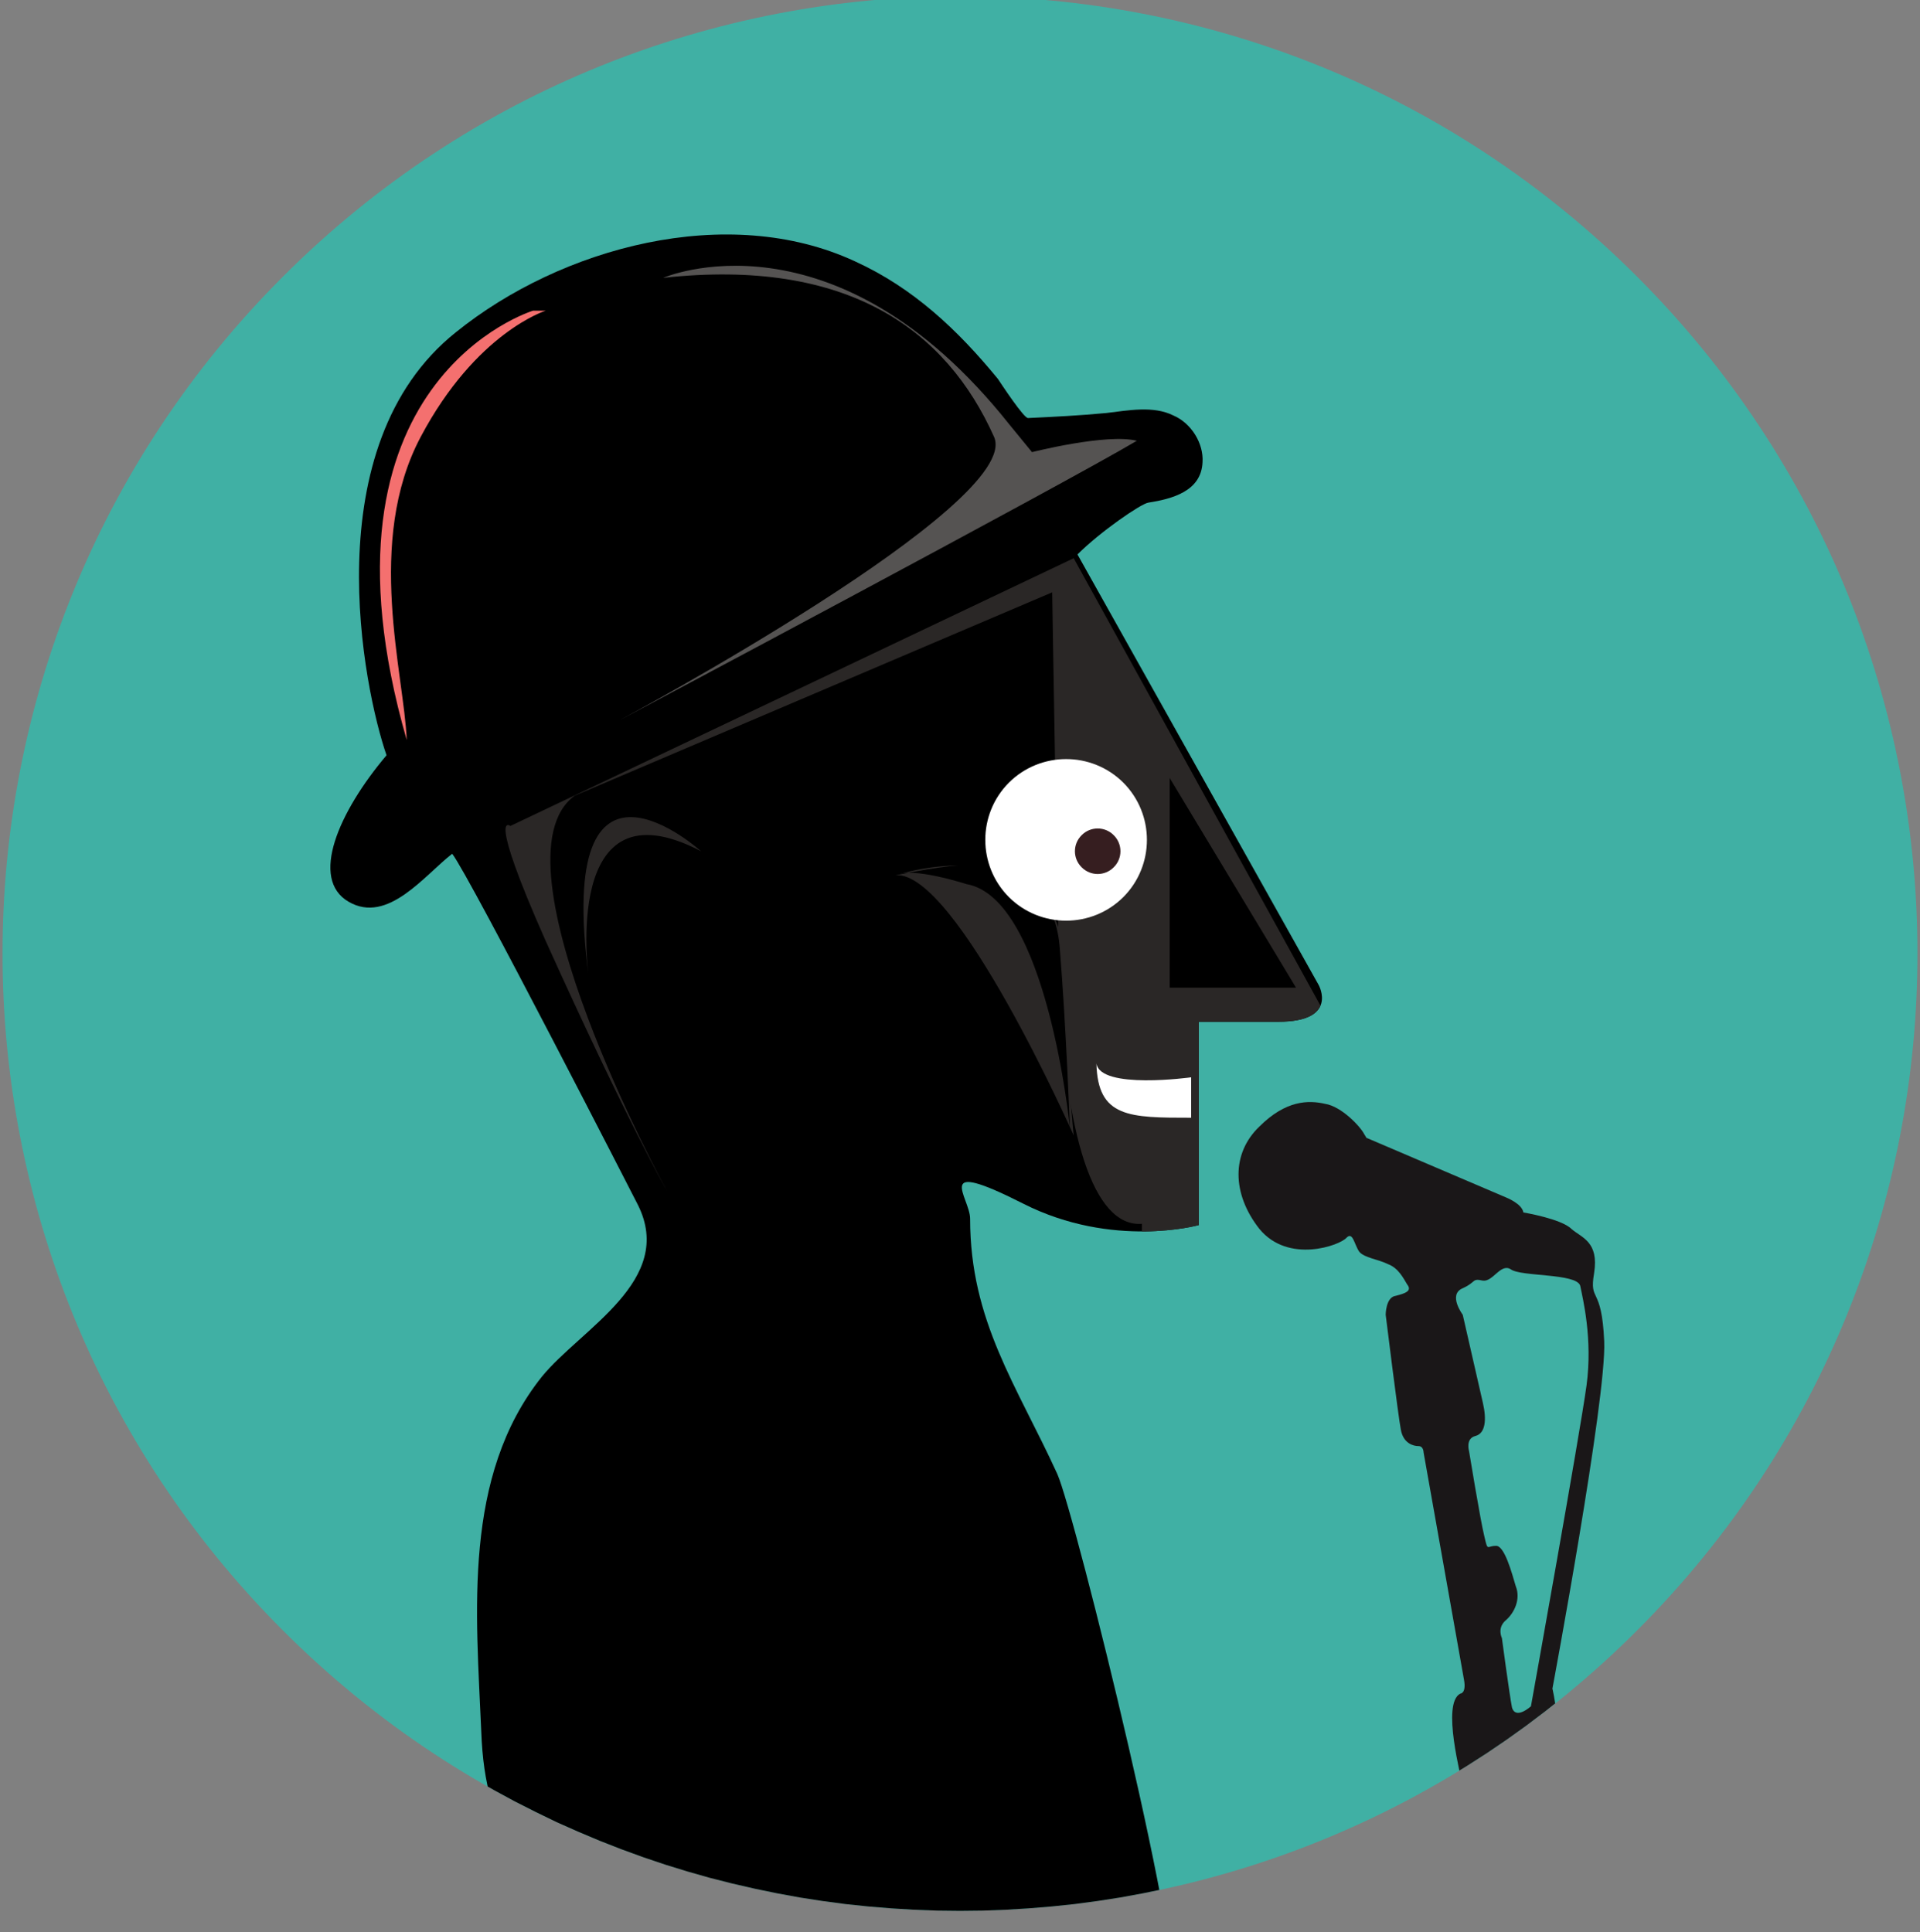 <?xml version="1.0" encoding="UTF-8"?>
<!DOCTYPE svg PUBLIC "-//W3C//DTD SVG 1.1//EN" "http://www.w3.org/Graphics/SVG/1.1/DTD/svg11.dtd">
<svg version="1.1" xmlns="http://www.w3.org/2000/svg" xmlns:xlink="http://www.w3.org/1999/xlink" width="152" height="153"  xml:space="preserve">
    <rect width="100%" height="100%" fill="#808080" stroke="none"/>
    <path id="bezier" stroke="none" fill="rgb(64, 176, 164)" d="M 129.6,21.9 C 159.2,51.5 159.2,99.5 129.6,129.1 100,158.7 52,158.7 22.4,129.1 -7.2,99.5 -7.2,51.5 22.4,21.9 52,-7.7 100,-7.7 129.6,21.9 Z M 129.6,21.9" />
    <g id="group">
        <g id="group2">
            <g id="group3">
                <g id="sVGID_4_" clip-path="url(#bezier2)">
                    <clipPath id="bezier2">
                        <path d="M 77.82,151.28 L 79.64,151.21 81.45,151.1 83.27,150.95 85.08,150.76 86.88,150.52 88.68,150.24 90.48,149.91 92.27,149.54 94.05,149.13 95.82,148.68 97.58,148.18 99.33,147.64 101.08,147.05 102.81,146.42 104.52,145.75 106.23,145.03 107.92,144.28 109.59,143.47 111.25,142.63 112.89,141.74 114.52,140.81 116.12,139.83 117.71,138.81 119.27,137.75 120.82,136.64 122.34,135.49 123.84,134.3 125.32,133.07 126.77,131.79 128.2,130.46 129.6,129.1 130.96,127.7 132.29,126.27 133.57,124.82 134.8,123.34 135.99,121.84 137.14,120.32 138.25,118.77 139.31,117.21 140.33,115.62 141.31,114.02 142.24,112.39 143.13,110.75 143.97,109.09 144.78,107.42 145.53,105.73 146.25,104.02 146.92,102.31 147.55,100.58 148.14,98.83 148.68,97.08 149.18,95.32 149.63,93.55 150.04,91.77 150.41,89.98 150.74,88.18 151.02,86.38 151.26,84.58 151.45,82.77 151.6,80.95 151.71,79.14 151.78,77.32 151.8,75.5 151.78,73.68 151.71,71.86 151.6,70.05 151.45,68.23 151.26,66.42 151.02,64.62 150.74,62.82 150.41,61.02 150.04,59.23 149.63,57.45 149.18,55.68 148.68,53.92 148.14,52.17 147.55,50.42 146.92,48.69 146.25,46.98 145.53,45.27 144.78,43.58 143.97,41.91 143.13,40.25 142.24,38.61 141.31,36.98 140.33,35.38 139.31,33.79 138.25,32.23 137.14,30.68 135.99,29.16 134.8,27.66 133.57,26.18 132.29,24.73 130.96,23.3 129.6,21.9 128.2,20.54 126.77,19.21 125.32,17.93 123.84,16.7 122.34,15.51 120.82,14.36 119.27,13.25 117.71,12.19 116.12,11.17 114.52,10.19 112.89,9.26 111.25,8.37 109.59,7.53 107.92,6.72 106.23,5.97 104.52,5.25 102.81,4.58 101.08,3.95 99.33,3.36 97.58,2.82 95.82,2.32 94.05,1.87 92.27,1.46 90.48,1.09 88.68,0.76 86.88,0.48 85.08,0.24 83.27,0.05 81.45,-0.1 79.64,-0.21 77.82,-0.28 76,-0.3 74.18,-0.28 72.36,-0.21 70.55,-0.1 68.73,0.05 66.92,0.24 65.12,0.48 63.32,0.76 61.52,1.09 59.73,1.46 57.95,1.87 56.18,2.32 54.42,2.82 52.67,3.36 50.92,3.95 49.19,4.58 47.48,5.25 45.77,5.97 44.08,6.72 42.41,7.53 40.75,8.37 39.11,9.26 37.48,10.19 35.88,11.17 34.29,12.19 32.73,13.25 31.18,14.36 29.66,15.51 28.16,16.7 26.68,17.93 25.23,19.21 23.8,20.54 22.4,21.9 21.04,23.3 19.71,24.73 18.43,26.18 17.2,27.66 16.01,29.16 14.86,30.68 13.75,32.23 12.69,33.79 11.67,35.38 10.69,36.98 9.76,38.61 8.87,40.25 8.03,41.91 7.22,43.58 6.47,45.27 5.75,46.98 5.08,48.69 4.45,50.42 3.86,52.17 3.32,53.92 2.82,55.68 2.37,57.45 1.96,59.23 1.59,61.02 1.26,62.82 0.98,64.62 0.74,66.42 0.55,68.23 0.4,70.05 0.29,71.86 0.22,73.68 0.2,75.5 0.22,77.32 0.29,79.14 0.4,80.95 0.55,82.77 0.74,84.58 0.98,86.38 1.26,88.18 1.59,89.98 1.96,91.77 2.37,93.55 2.82,95.32 3.32,97.08 3.86,98.83 4.45,100.58 5.08,102.31 5.75,104.02 6.47,105.73 7.22,107.42 8.03,109.09 8.87,110.75 9.76,112.39 10.69,114.02 11.67,115.62 12.69,117.21 13.75,118.77 14.86,120.32 16.01,121.84 17.2,123.34 18.43,124.82 19.71,126.27 21.04,127.7 22.4,129.1 23.8,130.46 25.23,131.79 26.68,133.07 28.16,134.3 29.66,135.49 31.18,136.64 32.73,137.75 34.29,138.81 35.88,139.83 37.48,140.81 39.11,141.74 40.75,142.63 42.41,143.47 44.08,144.28 45.77,145.03 47.48,145.75 49.19,146.42 50.92,147.05 52.67,147.64 54.42,148.18 56.18,148.68 57.95,149.13 59.73,149.54 61.52,149.91 63.32,150.24 65.12,150.52 66.92,150.76 68.73,150.95 70.55,151.1 72.36,151.21 74.18,151.28 76,151.3 77.82,151.28 Z M 77.82,151.28" />
                    </clipPath>
                    <g id="group5">
                        <path id="bezier3" stroke="none" fill="rgb(0, 0, 0)" d="M 85.3,43.9 L 104.4,78 C 104.4,78 106,80.9 101.2,80.9 96.4,80.9 94.9,80.9 94.9,80.9 L 94.9,97 C 94.9,97 88.1,98.9 81,95.3 73.7,91.6 76.8,94.8 76.8,96.5 76.8,104.6 80.5,109.7 83.7,116.7 85.1,119.8 94.4,157.5 92.6,157.9 82.5,160 71.1,159.4 61.4,156.2 57.4,154.9 53.5,153.3 49.4,151.9 41.6,149.2 38.4,145.5 38.1,137.1 37.7,127.7 36.6,116.9 42.9,109 46,105.2 53.5,101.4 50.5,95.4 50.5,95.4 37.2,69.4 35.8,67.6 33.6,69.3 30.7,73.2 27.6,71.4 24.5,69.6 26.8,64.3 30.6,59.8 28.8,54.6 24.8,35.3 36.1,26.3 44.4,19.6 57.6,16 67.7,20.7 72.3,22.8 75.8,26.1 79,30 79.2,30.3 81.1,33.2 81.4,33.1 83.5,33 85.5,32.9 87.6,32.7 89.3,32.5 91.3,32.1 92.9,32.9 94.3,33.5 95.3,35.1 95.2,36.6 95.1,38.9 92.8,39.5 90.9,39.8 90.3,39.9 87.1,42.1 85.3,43.9 Z M 85.3,43.9" />
                    </g>
                    <g id="group6">
                        <g id="group7">
                            <g id="sVGID_8_" clip-path="url(#bezier4)">
                                <clipPath id="bezier4">
                                    <path d="M 85.3,43.9 L 104.4,78 C 104.4,78 106,80.9 101.2,80.9 96.4,80.9 94.9,80.9 94.9,80.9 L 94.9,97 C 94.9,97 88.1,98.9 81,95.3 73.7,91.6 76.8,94.8 76.8,96.5 76.8,104.6 80.5,109.7 83.7,116.7 85.1,119.8 94.4,157.5 92.6,157.9 82.5,160 71.1,159.4 61.4,156.2 57.4,154.9 53.5,153.3 49.4,151.9 41.6,149.2 38.4,145.5 38.1,137.1 37.7,127.7 36.6,116.9 42.9,109 46,105.2 53.5,101.4 50.5,95.4 50.5,95.4 37.2,69.4 35.8,67.6 33.6,69.3 30.7,73.2 27.6,71.4 24.5,69.6 26.8,64.3 30.6,59.8 28.8,54.6 24.8,35.3 36.1,26.3 44.4,19.6 57.6,16 67.7,20.7 72.3,22.8 75.8,26.1 79,30 79.2,30.3 81.1,33.2 81.4,33.1 83.5,33 85.5,32.9 87.6,32.7 89.3,32.5 91.3,32.1 92.9,32.9 94.3,33.5 95.3,35.1 95.2,36.6 95.1,38.9 92.8,39.5 90.9,39.8 90.3,39.9 87.1,42.1 85.3,43.9 Z M 85.3,43.9" />
                                </clipPath>
                                <path id="bezier5" stroke="none" fill="rgb(42, 39, 38)" d="M 45.5,63 L 83.3,46.9 C 83.3,46.9 83.7,72.5 83.9,78.2 84.3,89.6 86.5,97.2 90.4,96.9 90.3,119.4 92,118.1 93.5,118.5 93.5,125.5 125.7,118 125.7,118 L 85,44.2 40.4,65.4 C 40.4,65.4 38.5,63.9 43.2,74.5 49.7,88.9 52.8,94.3 52.8,94.3 52.8,94.3 38.5,68.1 45.5,63 Z M 45.5,63" />
                            </g>
                        </g>
                        <path id="bezier6" stroke="none" fill="rgb(255, 255, 255)" d="M 94.3,85.3 C 94.3,85.3 87.1,86.3 86.8,84.2 86.9,88.5 89.4,88.5 94.3,88.5 94.3,86.3 94.3,85.3 94.3,85.3 Z M 94.3,85.3" />
                        <path id="bezier7" stroke="none" fill="rgb(244, 112, 111)" d="M 42.2,24.6 C 42.2,24.6 24,30.1 32.2,58.6 32,53.4 28.9,42.9 33.3,34.6 37.7,26.3 43.2,24.6 43.2,24.6" />
                        <path id="bezier8" stroke="none" fill="rgb(0, 0, 0)" d="M 92.6,61.6 L 92.6,78.2 102.6,78.2 92.6,61.6 Z M 92.6,61.6" />
                        <path id="bezier9" stroke="none" fill="rgb(42, 39, 38)" d="M 70.9,69.3 C 70.9,69.3 84.4,64.8 84.4,77.5 84.4,84.2 85,89.9 85,89.9 85,89.9 75.7,68.9 70.9,69.3 Z M 70.9,69.3" />
                        <path id="bezier10" stroke="none" fill="rgb(0, 0, 0)" d="M 76.2,68.5 C 76.2,68.5 83.4,67.9 83.9,75.1 84.4,81.2 84.7,89.3 84.7,89.3 84.7,89.3 82.9,71.1 76.5,70 76.5,70 72.2,68.6 70.9,69.3 74.9,68.5 76.2,68.5 76.2,68.5 Z M 76.2,68.5" />
                        <path id="bezier11" stroke="none" fill="rgb(85, 83, 82)" d="M 52.5,22 C 52.5,22 66,16.1 79.9,33.6 81.7,35.8 81.7,35.8 81.7,35.8 81.7,35.8 87.6,34.3 90,34.9 84.1,38.4 49.1,57 49.1,57 49.1,57 81,39.9 78.7,34.6 74.9,26.1 67.1,20.4 52.5,22 Z M 52.5,22" />
                        <path id="bezier12" stroke="none" fill="rgb(42, 39, 38)" d="M 55.5,67.4 C 55.5,67.4 43.9,56.9 46.6,77.3 46.6,77.3 44.4,61.6 55.5,67.4 Z M 55.5,67.4" />
                        <path id="bezier13" stroke="none" fill="rgb(255, 255, 255)" d="M 88.93,61.97 C 91.42,64.47 91.42,68.53 88.93,71.03 86.43,73.52 82.37,73.52 79.87,71.03 77.38,68.53 77.38,64.47 79.87,61.97 82.37,59.48 86.43,59.48 88.93,61.97 Z M 88.93,61.97" />
                        <path id="bezier14" stroke="none" fill="rgb(54, 30, 32)" d="M 88.17,66.13 C 88.88,66.83 88.88,67.97 88.17,68.67 87.47,69.38 86.33,69.38 85.63,68.67 84.92,67.97 84.92,66.83 85.63,66.13 86.33,65.42 87.47,65.42 88.17,66.13 Z M 88.17,66.13" />
                        <path id="bezier15" stroke="none" fill="none" d="M 126.8,104.2 C 126.6,103.3 122.5,103.3 121.7,102.8 120.9,102.2 120.3,103.7 119.5,103.5 118.7,103.3 119.1,103.6 118,104 116.9,104.4 118,106 118,106 118,106 119,111.5 119.2,112.7 119.4,113.9 119.3,115 118.5,115.1 117.7,115.2 118,116.2 118,116.2 118,116.2 118.7,121.4 118.9,122.6 119.1,123.8 119.1,123.4 119.7,123.4 120.4,123.4 120.8,125.6 121.1,126.5 121.4,127.4 120.9,128.5 120.2,129 119.5,129.5 119.8,130.3 119.8,130.3 119.8,130.3 120.2,134.6 120.4,135.5 120.6,136.4 121.8,135.5 121.8,135.5 121.8,135.5 126.4,114.9 126.9,111.5 127.5,108.2 127,105.1 126.8,104.2 Z M 126.8,104.2" />
                        <path id="bezier16" stroke="none" fill="rgb(26, 23, 24)" d="M 132.8,185.4 C 131.4,184.4 129.6,185.4 128.9,186 128.3,186.6 128.2,185.4 128.2,185.4 128.2,185.4 121.3,145.4 120.9,143.3 120.5,141.2 122,140.7 122.9,139.1 123.8,137.5 122.9,133.7 122.9,133.7 122.9,133.7 127.2,110.7 127,106.2 126.8,101.7 125.8,103.2 126.2,100.8 126.6,98.3 125.2,98 124.4,97.3 123.6,96.5 120.6,96 120.6,96 120.5,95.3 119.2,94.8 119.2,94.8 L 108.2,90.1 C 108.2,90.1 108.3,90.3 108,89.8 107.7,89.2 106.2,87.6 104.9,87.4 103.6,87.1 101.8,87.1 99.7,89.2 97.5,91.3 97.5,94.5 99.7,97.3 102,100.1 106.1,98.6 106.6,98 107.1,97.5 107.2,98.5 107.6,99.1 108,99.6 109.1,99.7 109.9,100.1 110.7,100.4 111.1,101.2 111.4,101.7 111.8,102.2 111.3,102.4 110.5,102.6 109.7,102.7 109.7,104.1 109.7,104.1 109.7,104.1 110.7,112.2 110.9,113.2 111.1,114.3 111.9,114.5 112.3,114.5 112.7,114.5 112.7,115 112.7,115 112.7,115 115.7,131.9 115.9,133 116.1,134.1 115.6,134.1 115.6,134.1 114.1,134.9 115.7,140.7 115.8,141.5 115.9,142.3 117.5,141.9 117.5,141.9 117.5,141.9 117.9,145 118.2,146.9 118.6,148.8 118.1,149.3 118.1,149.3 116.3,154.9 110.3,191.2 110.3,191.2 L 111.7,191.5 C 111.7,191.5 115.8,166.4 116.1,164.3 116.4,162.2 118,155.3 118.6,153.3 119.2,151.4 119,153.4 119,153.4 119,153.4 124.1,183.4 124.3,184.9 124.5,186.4 125.1,187.6 124.4,187.9 123.6,188.3 124.3,193.5 124.3,193.5 L 131.6,194.7 C 131.6,194.7 130.7,191.5 131.4,191.6 132.1,191.7 132.7,191.3 133.9,190 135.2,188.6 134.2,186.4 132.8,185.4 Z M 121.2,135.1 C 121.2,135.1 120,136.2 119.7,135.2 119.5,134.2 118.9,129.7 118.9,129.7 118.9,129.7 118.5,128.9 119.2,128.3 119.9,127.7 120.4,126.6 120,125.6 119.7,124.6 119.1,122.3 118.4,122.4 117.7,122.4 117.8,122.9 117.5,121.6 117.2,120.4 116.3,114.9 116.3,114.9 116.3,114.9 116,113.9 116.8,113.7 117.6,113.5 117.7,112.4 117.4,111.1 117.1,109.8 115.8,104.1 115.8,104.1 115.8,104.1 114.6,102.5 115.8,102 116.9,101.5 116.5,101.2 117.4,101.4 118.2,101.5 118.8,100 119.6,100.5 120.4,101.1 124.8,100.8 125.1,101.8 125.3,102.8 126.1,106 125.6,109.7 125.1,113.4 121.2,135.1 121.2,135.1 Z M 121.2,135.1" />
                    </g>
                </g>
            </g>
        </g>
    </g>
</svg>
